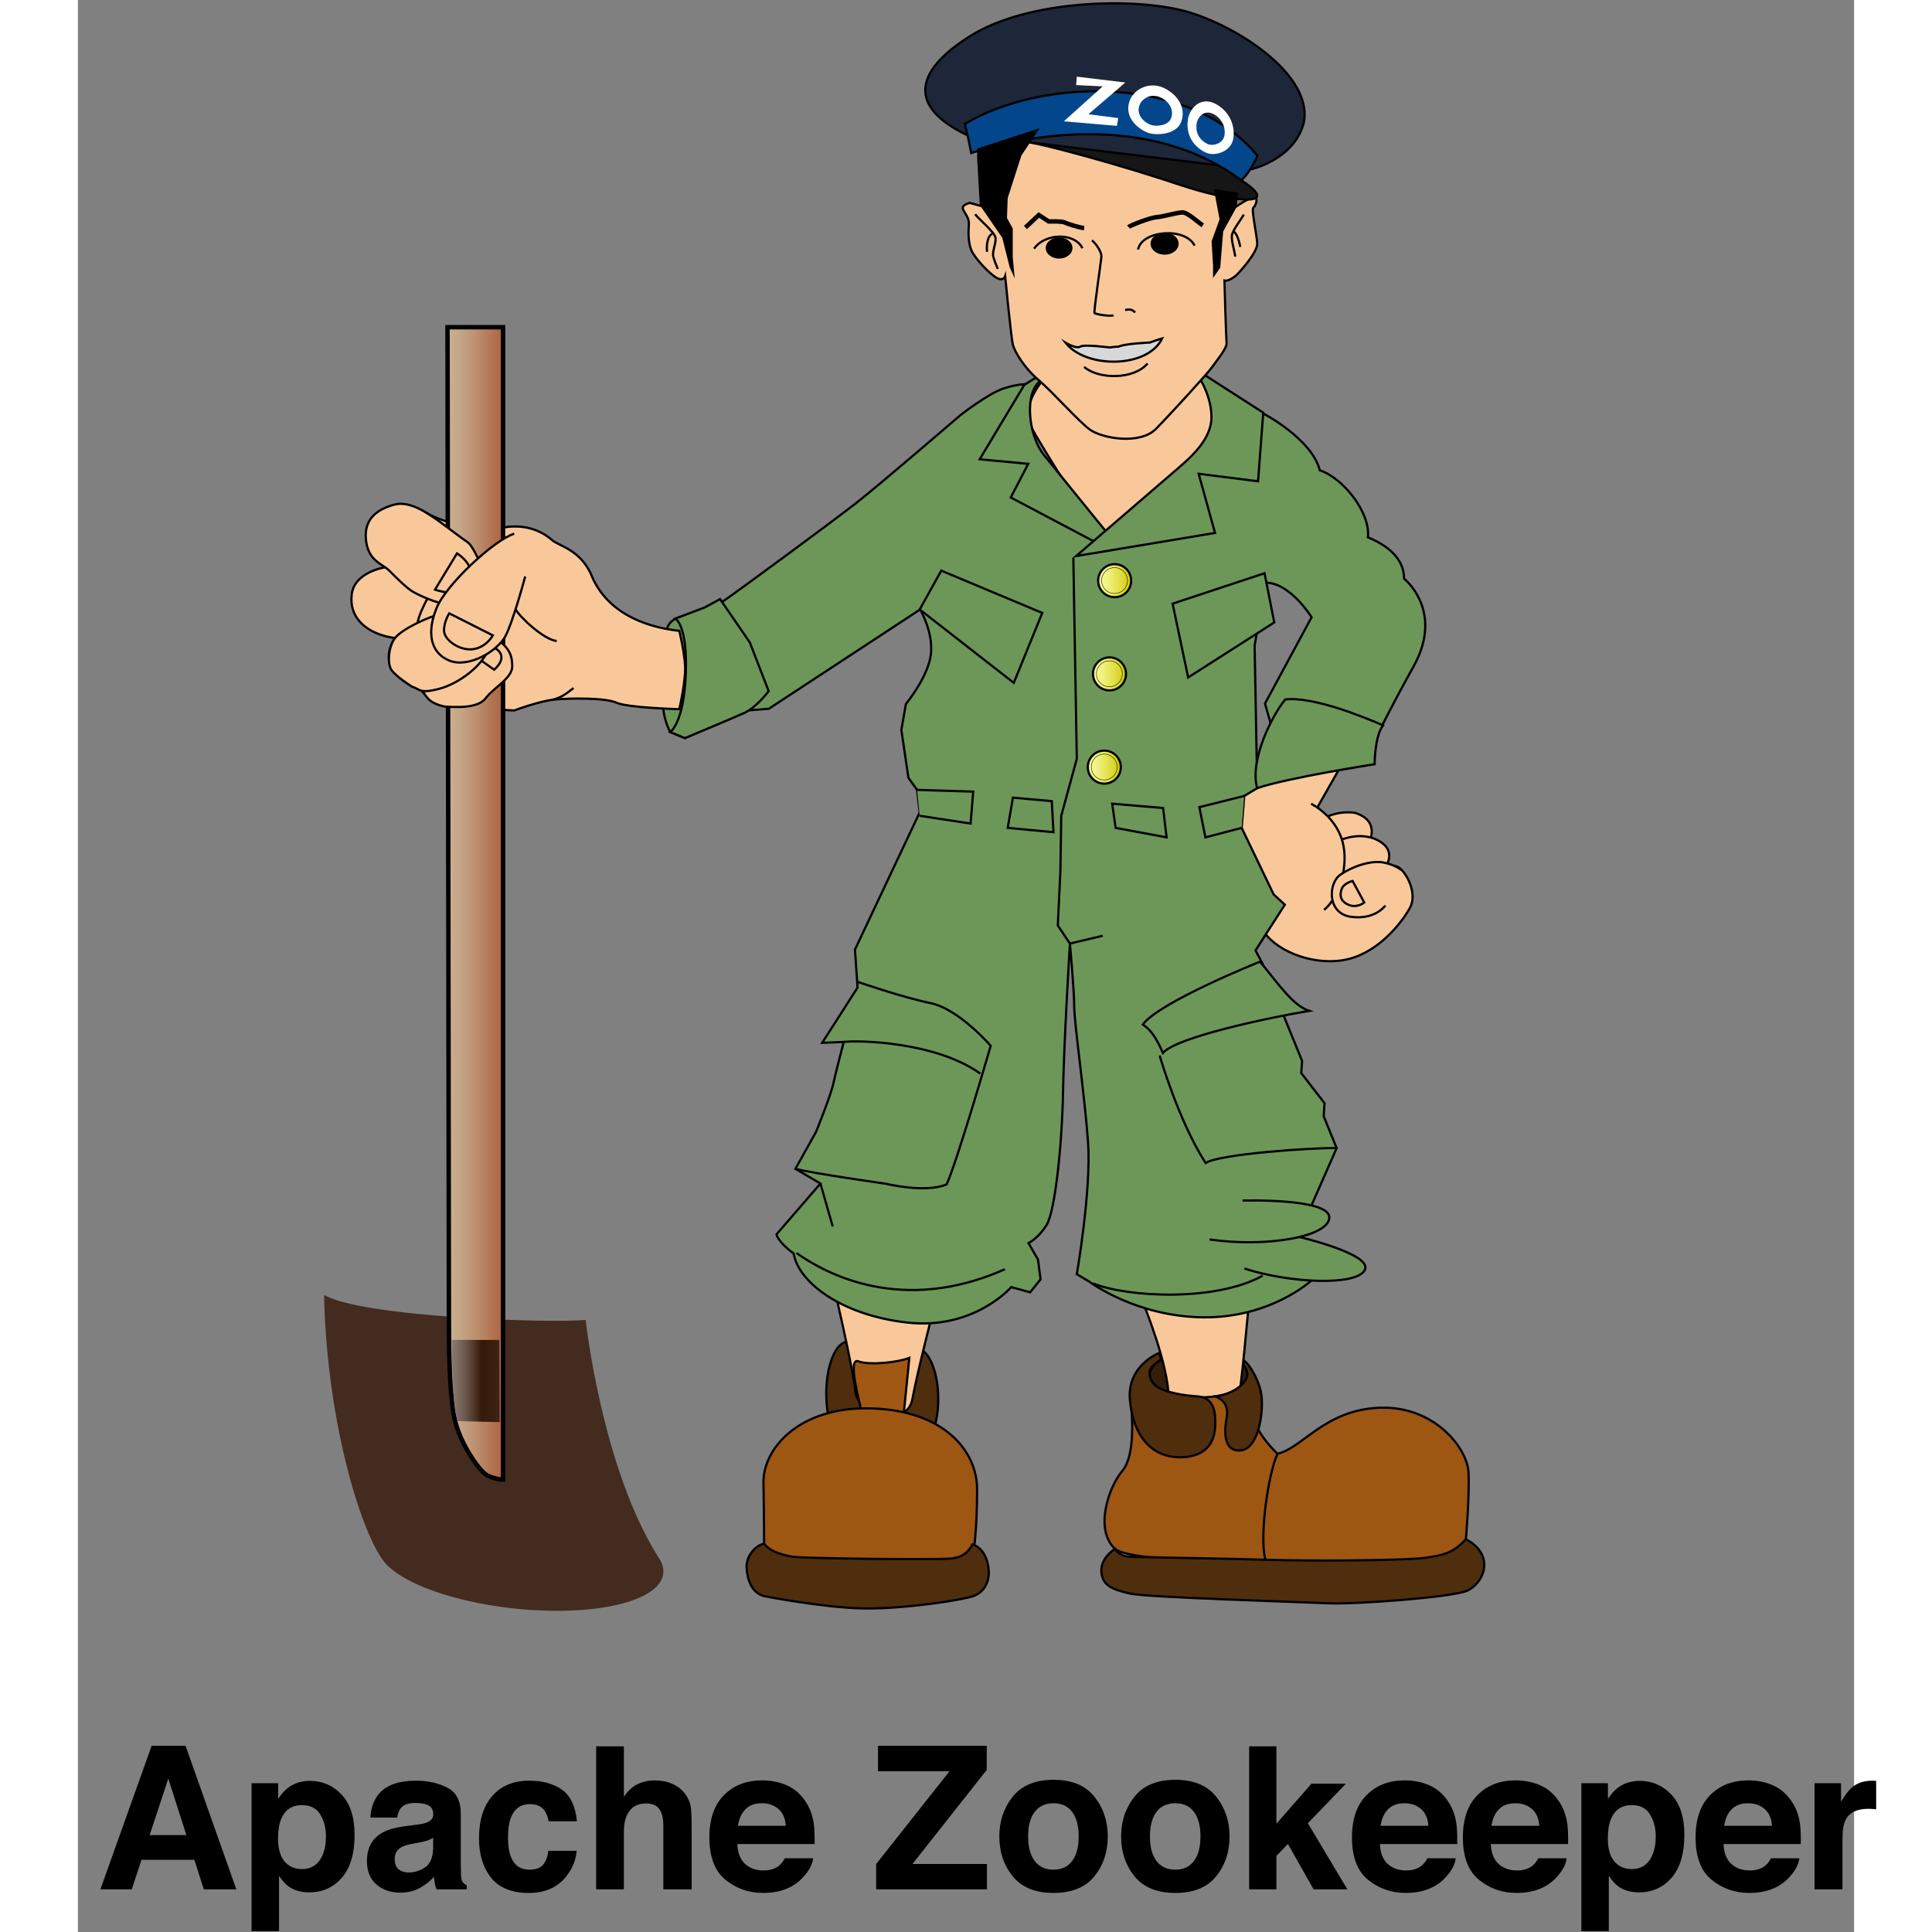 <?xml version="1.0" encoding="UTF-8" standalone="yes"?>
<svg version="1.1" id="Layer_1" xmlns="http://www.w3.org/2000/svg" xmlns:xlink="http://www.w3.org/1999/xlink" x="0px" y="0px" width="500px" height="500px" viewBox="48 31 399 434" enable-background="new 0 0 500 500" xml:space="preserve">
  <rect x="48" y="31" width="399" height="434" fill="#808080" stroke="none"/>
  <g id="Layer_4">
    <ellipse fill="#331E09" stroke="#000000" stroke-width="0.5" stroke-miterlimit="10" cx="299.73" cy="339.813" rx="10.957" ry="5.14"/>
    <ellipse fill="#4F2E0E" stroke="#000000" stroke-width="0.5" stroke-miterlimit="10" cx="220.979" cy="344.03" rx="4.872" ry="11.636"/>
    <ellipse fill="#4F2E0E" stroke="#000000" stroke-width="0.5" stroke-miterlimit="10" cx="236.249" cy="345.268" rx="5.018" ry="11.416"/>
    <path fill="#F9C89A" stroke="#000000" stroke-width="0.5" stroke-miterlimit="10" d="M217.706,319.453&#xD;&#xA;&#x9;&#x9;c0,0,4.363,18.614,4.944,24.142c0.583,5.526,11.635,8.145,12.798,1.745c1.164-6.399,5.236-22.105,5.236-22.105L217.706,319.453z"/>
    <path fill="#F9C89A" stroke="#000000" stroke-width="0.5" stroke-miterlimit="10" d="M287.224,323.525&#xD;&#xA;&#x9;&#x9;c0,0,5.816,13.962,5.816,21.814c0,7.854,13.961,9.017,15.125,3.781c1.163-5.235,2.908-25.887,2.908-25.887L287.224,323.525z"/>
    <path fill="#A15813" stroke="#000000" stroke-width="0.5" stroke-miterlimit="10" d="M234.771,336.031&#xD;&#xA;&#x9;&#x9;c-2.327,0.971-8.92,1.746-11.441,0.777c-2.52-0.969,0.195,9.113,0.97,12.217c0.775,3.103,8.919,2.521,8.919,2.521L234.771,336.031z&#xD;&#xA;&#x9;&#x9;"/>
    <path fill="#9E5613" stroke="#000000" stroke-width="0.5" stroke-miterlimit="10" d="M202.145,377.771c0,0,0-6.107-0.146-13.67&#xD;&#xA;&#x9;&#x9;c-0.145-7.562,7.854-17.161,24.142-16.725c16.289,0.436,23.851,9.453,23.851,18.179s-0.728,15.707-1.601,17.452&#xD;&#xA;&#x9;&#x9;c-0.873,1.745-42.611,2.327-44.21,0.728C202.581,382.134,202.145,377.771,202.145,377.771z"/>
    <path fill="#4F2E0E" stroke="#000000" stroke-width="0.5" stroke-miterlimit="10" d="M202.145,389.551&#xD;&#xA;&#x9;&#x9;c-2.763-0.727-3.781-3.636-3.927-6.398c-0.145-2.764,2.182-5.091,3.927-5.382c1.308,1.746,3.926,2.474,6.253,2.909&#xD;&#xA;&#x9;&#x9;c2.327,0.436,32.141,0.727,35.63,0.436c3.49-0.291,4.363-2.326,4.946-3.197c2.473,0.871,3.489,3.488,3.635,5.96&#xD;&#xA;&#x9;&#x9;c0.146,2.475-1.018,4.801-3.49,5.673c-2.472,0.872-15.562,2.909-24.578,2.763C215.524,392.169,202.145,389.551,202.145,389.551z"/>
    <path fill="#9E5613" stroke="#000000" stroke-width="0.5" stroke-miterlimit="10" d="M310.638,342.431&#xD;&#xA;&#x9;&#x9;c0,0-7.854,4.653-17.889,1.164c-6.544-0.873-8.289-0.873-8.145,2.327c0.146,3.199,1.019,11.926-2.035,15.561&#xD;&#xA;&#x9;&#x9;c-3.055,3.636-6.255,13.089-1.601,17.452c4.654,4.362,71.988,3.927,74.607,3.199c2.616-0.728,4.218-5.382,4.218-5.382&#xD;&#xA;&#x9;&#x9;s0.871-9.889,0.581-15.124c-0.292-5.235-7.562-14.834-19.925-14.397c-12.361,0.437-17.451,9.162-22.978,10.325&#xD;&#xA;&#x9;&#x9;c-4.654-4.362-6.399-9.452-6.399-10.472C311.073,346.067,310.638,342.431,310.638,342.431z"/>
    <path fill="#4F2E0E" stroke="#000000" stroke-width="0.5" stroke-miterlimit="10" d="M295.585,358.355&#xD;&#xA;&#x9;&#x9;c4.363,0,7.489-1.963,7.854-6.472c0.362-4.508-0.727-6.98-3.928-7.198c-3.198-0.218-7.126-0.873-9.016-2.108&#xD;&#xA;&#x9;&#x9;c-1.891-1.237-2.109-3.491-1.309-4.437c0.8-0.945,2.181-1.817,2.181-1.817l-0.509-1.381c0,0-7.199,2.763-6.544,10.47&#xD;&#xA;&#x9;&#x9;C284.968,353.12,288.822,358.355,295.585,358.355z"/>
    <path fill="#4F2E0E" stroke="#000000" stroke-width="0.5" stroke-miterlimit="10" d="M303.512,344.686&#xD;&#xA;&#x9;&#x9;c2.398,0.945,2.907,2.764,2.545,4.727c-0.364,1.962-1.164,7.636,2.98,7.417c4.146-0.219,5.236-8.29,4.873-11.998&#xD;&#xA;&#x9;&#x9;c-0.365-3.71-2.764-7.272-3.854-8.145c-0.146,0.581-0.218,1.091-0.218,1.091s0.824,0.581,0.849,2.036&#xD;&#xA;&#x9;&#x9;C310.709,341.268,308.237,344.03,303.512,344.686z"/>
    <path fill="none" stroke="#000000" stroke-width="0.5" stroke-miterlimit="10" d="M317.473,357.556&#xD;&#xA;&#x9;&#x9;c-2.229,4.849-4.363,20.363-2.424,24.626"/>
    <path fill="#4F2E0E" stroke="#000000" stroke-width="0.5" stroke-miterlimit="10" d="M280.969,378.935c0,0-3.346,2.036-3.054,5.234&#xD;&#xA;&#x9;&#x9;c0.291,3.2,2.763,3.928,6.399,4.801c3.636,0.872,38.103,1.89,44.356,2.181c6.253,0.291,27.632-1.309,31.268-2.763&#xD;&#xA;&#x9;&#x9;c3.636-1.455,6.836-7.854-0.145-11.636c-2.765,3.055-4.945,3.637-9.454,4.219c-4.508,0.582-25.597,0.727-34.322,0.436&#xD;&#xA;&#x9;&#x9;s-29.812-0.582-31.995-0.727C281.842,380.534,280.969,378.935,280.969,378.935z"/>
  </g>
  <g id="Layer_2">
    <path fill="#F9C89A" stroke="#000000" stroke-width="0.5" stroke-miterlimit="10" d="M265.554,115.412&#xD;&#xA;&#x9;&#x9;c-1.019,1.163-5.817,6.69-3.491,11.343c2.327,4.655,15.561,25.015,15.561,25.015s29.232-14.834,28.361-21.815&#xD;&#xA;&#x9;&#x9;c-0.875-6.981-6.836-15.27-6.836-15.27L265.554,115.412z"/>
    <path fill="#F9C89A" stroke="#000000" stroke-width="0.5" stroke-miterlimit="10" d="M337.444,221.043&#xD;&#xA;&#x9;&#x9;c0.971-0.969,3.101-5.72-2.618-7.466c-4.556-0.582-7.853,1.552-8.822,2.619c-0.969,1.066,2.035,6.787,3.877,6.98&#xD;&#xA;&#x9;&#x9;C331.725,223.37,337.444,221.043,337.444,221.043z"/>
    <path fill="#F9C89A" stroke="#000000" stroke-width="0.5" stroke-miterlimit="10" d="M341.42,226.279&#xD;&#xA;&#x9;&#x9;c0.873-1.26,2.715-4.46-1.551-6.593c-4.268-2.132-9.988,0.098-11.442,2.327c-1.453,2.23,2.424,7.175,3.201,7.175&#xD;&#xA;&#x9;&#x9;C332.404,229.188,341.42,226.279,341.42,226.279z"/>
    <path fill="#F9C89A" stroke="#000000" stroke-width="0.5" stroke-miterlimit="10" d="M331.87,202.816l-5.381,9.454&#xD;&#xA;&#x9;&#x9;c0,0,3.005,3.927,4.168,8.871c1.163,4.945-0.776,6.69,0.872,6.399c1.649-0.291,11.248-2.908,13.09-1.746&#xD;&#xA;&#x9;&#x9;c1.841,1.164,4.363,5.915,2.618,9.114c-1.746,3.2-6.787,9.792-13.865,11.538c-7.077,1.745-15.608-1.455-18.809-5.915&#xD;&#xA;&#x9;&#x9;c-3.2-4.459-8.24-18.809-8.436-21.33c-0.193-2.521,3.2-10.18,3.2-10.18l13.186-5.914L331.87,202.816z"/>
    <path fill="#F9C89A" stroke="#000000" stroke-width="0.5" stroke-miterlimit="10" d="M325.035,211.542&#xD;&#xA;&#x9;&#x9;c2.423,1.357,6.303,4.363,7.271,9.502c0.97,5.139-1.066,11.635-4.362,14.35"/>
    <path fill="#F9C89A" stroke="#000000" stroke-width="0.5" stroke-miterlimit="10" d="M341.711,234.423c0,0-2.328,3.298-7.758,2.521&#xD;&#xA;&#x9;&#x9;c-5.429-0.776-5.041-7.562-2.424-9.404c2.619-1.843,6.786-3.296,9.601-2.812c2.812,0.485,4.167,1.745,4.167,1.745"/>
    <path fill="#F9C89A" stroke="#000000" stroke-width="0.5" stroke-miterlimit="10" d="M334.343,228.897l2.617,4.848&#xD;&#xA;&#x9;&#x9;c0,0-1.65,1.357-3.588,0.484c-1.938-0.872-1.939-2.327-1.455-3.587C332.404,229.382,334.343,228.897,334.343,228.897z"/>
    <path fill="#6D9758" stroke="#000000" stroke-width="0.5" stroke-miterlimit="10" d="M314.466,123.992&#xD;&#xA;&#x9;&#x9;c0,0,10.764,5.672,12.509,12.653c5.235,1.745,11.392,9.428,10.811,15.052c5.623,2.327,8.119,5.587,8.119,9.271&#xD;&#xA;&#x9;&#x9;c3.104,2.715,7.744,9.678,2.121,19.761s-8.927,17.055-8.927,17.055l-22.495-1.944l-1.94-6.79l10.471-19.392&#xD;&#xA;&#x9;&#x9;c0,0-4.654-7.562-10.085-7.757c-1.356,5.817-2.714,14.155-2.714,14.155l0.581,31.995l-2.908,1.745l-0.582,7.175l7.175,14.931&#xD;&#xA;&#x9;&#x9;l2.521,2.327l-6.594,10.278l1.553,2.909l8.919,21.912l-0.194,2.715l5.237,6.786l-0.195,2.908l2.909,7.175l-5.624,12.798&#xD;&#xA;&#x9;&#x9;l-3.491,6.98l3.297,10.083c0,0-9.113,8.339-24.239,8.145c-15.123-0.193-25.401-7.951-25.401-7.951l-2.908-1.744&#xD;&#xA;&#x9;&#x9;c0,0,3.297-19.002,2.521-29.668c-0.776-10.665-3.104-26.76-3.104-30.444s-0.969-14.155-0.969-14.155s-1.359,22.3-1.553,33.546&#xD;&#xA;&#x9;&#x9;c-0.193,11.247-1.745,26.565-3.683,29.667c-1.94,3.104-4.072,4.072-4.072,4.072l2.132,3.686l0.582,4.458l-2.327,2.91l-4.267-1.165&#xD;&#xA;&#x9;&#x9;c0,0-8.337,9.697-23.462,7.953c-15.125-1.746-24.432-9.308-25.402-15.514c-3.49-2.521-3.878-4.266-3.878-4.266l9.89-11.441&#xD;&#xA;&#x9;&#x9;l-5.624-3.296l4.654-8.339c0,0,3.297-8.145,3.878-10.859c0.581-2.716,2.327-9.307,2.327-9.307l-4.848,0.193l7.95-12.409&#xD;&#xA;&#x9;&#x9;l-0.581-8.533l14.542-30.831l-0.582-5.042l-1.951-2.715l-1.587-10.762l1.019-5.818c0,0,5.029-6.107,5.611-11.149&#xD;&#xA;&#x9;&#x9;c0.582-5.042-2.417-10.083-2.417-10.083l-33.981,22.299l-4.87,0.388l-13.973,6.205l-3.303-1.358c0,0-1.166-1.938-1.554-5.041&#xD;&#xA;&#x9;&#x9;c-0.387-3.104-0.001-17.064,1.162-19.003c1.164-1.939,3.877-1.939,3.877-1.939s4.46-0.775,7.951-3.103&#xD;&#xA;&#x9;&#x9;c3.491-2.327,25.014-18.228,30.249-22.3c5.236-4.072,23.463-19.778,23.463-19.778s6.205-4.848,9.695-6.011&#xD;&#xA;&#x9;&#x9;c3.49-1.164,5.815-0.971,5.815-0.971l0.195,16.677l15.706,17.791l17.065-10.229l13.574-12.604L314.466,123.992z"/>
    <path fill="#6D9758" stroke="#000000" stroke-width="0.5" stroke-miterlimit="10" d="M262.936,115.993l-2.327,1.455l-10.036,16.724&#xD;&#xA;&#x9;&#x9;l10.909,1.019l-3.927,7.562l20.651,10.907l1.744-2.036c0,0-11.488-14.106-14.979-18.469c-3.49-4.363-4.509-14.107-0.582-16.725&#xD;&#xA;&#x9;&#x9;S262.936,115.993,262.936,115.993"/>
    <path fill="#6D9758" stroke="#000000" stroke-width="0.5" stroke-miterlimit="10" d="M272.242,155.915l31.196-5.199l-3.673-13.289&#xD;&#xA;&#x9;&#x9;l13.344,1.691l1.164-15.417l-13.816-8.871l-1.309-0.145c0,0,3.346,4.363,3.489,9.744c0.146,5.38-4.798,9.453-8.87,12.943&#xD;&#xA;&#x9;&#x9;C289.695,140.862,272.242,155.915,272.242,155.915z"/>
    <path fill="#6D9758" stroke="#000000" stroke-width="0.5" stroke-miterlimit="10" d="M339.287,202.671c0,0,0-6.254,1.891-8.726&#xD;&#xA;&#x9;&#x9;c-4.654-2.037-15.852-6.544-21.96-5.817c-2.909,3.49-8.094,13.67-6.302,19.924C319.653,205.725,339.287,202.671,339.287,202.671z"/>
    <path fill="#6D9758" stroke="#000000" stroke-width="0.5" stroke-miterlimit="10" d="M192.255,165.585l6.689,9.744l4.218,10.908&#xD;&#xA;&#x9;&#x9;c0,0-2.618,3.635-5.526,4.944c-2.91,1.31-13.283,5.624-13.283,5.624l-3.296-1.358c0,0,3.054-1.938,3.49-12.991&#xD;&#xA;&#x9;&#x9;c0.436-11.053-2.326-12.507-2.326-12.507l6.544-2.473L192.255,165.585z"/>
    <path fill="#6D9758" stroke="#000000" stroke-width="0.5" stroke-miterlimit="10" d="M291.004,268.114&#xD;&#xA;&#x9;&#x9;c0,0,4.217,14.688,10.326,24.143c3.053-2.035,24.287-3.49,29.426-3.345"/>
    <path fill="none" stroke="#000000" stroke-width="0.5" stroke-miterlimit="10" d="M209.174,293.566&#xD;&#xA;&#x9;&#x9;c3.878,1.018,20.312,3.344,20.312,3.344s8.872,2.182,13.671,0.146c2.472-5.527,9.889-31.123,9.889-31.123s-7.126-8.29-13.525-9.598&#xD;&#xA;&#x9;&#x9;c-6.399-1.31-16.433-4.8-16.433-4.8"/>
    <path fill="#6D9758" stroke="#000000" stroke-width="0.5" stroke-miterlimit="10" d="M220.033,265.062&#xD;&#xA;&#x9;&#x9;c3.49-0.437,20.796,0,30.686,7.125"/>
    <path fill="#6D9758" stroke="#000000" stroke-width="0.5" stroke-miterlimit="10" d="M209.416,312.472&#xD;&#xA;&#x9;&#x9;c6.544,4.653,23.706,13.963,46.829,3.637"/>
    <path fill="none" stroke="#000000" stroke-width="0.5" stroke-miterlimit="10" d="M276.025,319.308&#xD;&#xA;&#x9;&#x9;c7.997,3.198,27.775,4.071,38.103-1.745"/>
    <path fill="#6D9758" stroke="#000000" stroke-width="0.5" stroke-miterlimit="10" d="M310.056,315.963&#xD;&#xA;&#x9;&#x9;c10.324,3.345,25.306,3.927,27.05,0.29c1.745-3.636-15.465-7.562-15.465-7.562"/>
    <path fill="#6D9758" stroke="#000000" stroke-width="0.5" stroke-miterlimit="10" d="M302.202,309.418&#xD;&#xA;&#x9;&#x9;c12.651,1.89,26.905-0.582,26.905-4.945c0-4.362-19.488-3.78-19.488-3.78"/>
    <path fill="#6D9758" stroke="#000000" stroke-width="0.5" stroke-miterlimit="10" d="M313.545,247.027&#xD;&#xA;&#x9;&#x9;c4.219,5.091,7.418,9.89,11.054,11.054c-8.726,1.454-29.668,5.817-32.868,9.451c-1.453-3.344-2.617-5.089-4.507-6.398&#xD;&#xA;&#x9;&#x9;C291.004,256.044,313.545,247.027,313.545,247.027z"/>
    <path fill="#F9C89A" stroke="#000000" stroke-width="0.5" stroke-miterlimit="10" d="M183.093,172.711&#xD;&#xA;&#x9;&#x9;c-5.236-0.582-15.998-2.763-19.924-12.943c-2.472-5.09-6.544-5.962-8.435-7.272c-2.473-2.181-5.963-3.781-10.908-3.054&#xD;&#xA;&#x9;&#x9;c-4.945,0.727-12.798-0.437-17.743-3.345c-4.944-2.909-10.18-1.018-11.925,1.455c-1.745,2.472-1.891,5.962-0.146,7.853&#xD;&#xA;&#x9;&#x9;c1.745,1.891,2.909,3.055,2.909,3.055s-6.835,1.018-7.417,6.108c-0.582,5.09,3.054,7.562,5.38,8.581&#xD;&#xA;&#x9;&#x9;c2.327,1.018,4.363,1.164,4.363,1.164s-2.617,3.49-0.727,6.834c1.89,3.346,6.545,4.8,6.545,4.8s2.181,3.054,4.508,3.49&#xD;&#xA;&#x9;&#x9;c2.327,0.436,16.434,1.164,16.434,1.164s5.816-2.181,9.162-2.472c3.345-0.292,11.198-0.437,13.816,0.727&#xD;&#xA;&#x9;&#x9;c2.618,1.163,14.107,1.454,14.107,1.454s1.454-6.254,1.309-9.599C184.256,177.366,183.093,172.711,183.093,172.711z"/>
    <path fill="url(#SVGID_1_)" d="M162.055,327.499c-7.95,0.775-50.222-0.582-58.754-5.624c0.582,29.087,8.726,54.876,13.961,60.5&#xD;&#xA;&#x9;&#x9;c5.235,5.624,21.524,10.471,38.395,10.471c16.869,0,27.212-5.067,22.881-11.828C165.739,361.045,162.055,327.499,162.055,327.499z"/>
    <path fill="url(#SVGID_2_)" stroke="#000000" stroke-miterlimit="10" d="M143.5,363.373V104.5h-12.471&#xD;&#xA;&#x9;&#x9;c0,0,0.313,211.461,0.313,222.514s0.314,19.196,1.569,23.852c1.255,4.653,5.293,10.762,7.177,11.634&#xD;&#xA;&#x9;&#x9;C141.973,363.372,143.5,363.373,143.5,363.373z"/>
    <path fill="url(#SVGID_3_)" d="M142.663,332h-10.665c0,0,0,15.879,1.357,18.207c1.842,0.098,9.405,0.253,9.405,0.253L142.663,332z"/>
    <path fill="#F9C89A" stroke="#000000" stroke-width="0.5" stroke-miterlimit="10" d="M127.345,163.938c0,0-3.2,5.526-3.006,7.271&#xD;&#xA;&#x9;&#x9;c0.194,1.746,6.206,0.486,6.593-1.745C131.319,167.234,127.345,163.938,127.345,163.938z"/>
    <path fill="#F9C89A" stroke="#000000" stroke-width="0.5" stroke-miterlimit="10" d="M130.446,189.728&#xD;&#xA;&#x9;&#x9;c2.619,0.145,7.417,0.437,9.163-1.892c1.745-2.326,5.962-4.508,5.962-7.125s-0.727-4.072-3.344-6.108&#xD;&#xA;&#x9;&#x9;c-2.618-2.036-15.416,2.91-16.144,4.217c-0.727,1.31-1.745,4.945-1.308,5.963c0.436,1.017,1.308,2.909,2.617,3.781&#xD;&#xA;&#x9;&#x9;C128.701,189.437,130.446,189.728,130.446,189.728z"/>
    <path fill="#F9C89A" stroke="#000000" stroke-width="0.5" stroke-miterlimit="10" d="M138.009,178.965l3.49,2.472&#xD;&#xA;&#x9;&#x9;c0,0,3.491-2.763,0.292-4.799c-3.2-2.036-4.072,1.018-4.072,1.018L138.009,178.965z"/>
    <path fill="#F9C89A" stroke="#000000" stroke-width="0.5" stroke-miterlimit="10" d="M123.078,185.267&#xD;&#xA;&#x9;&#x9;c1.745,0.485,1.553,1.649,6.012,0.485c4.459-1.163,9.501-5.042,10.956-8.532c1.454-3.491-6.689-9.211-10.083-8.435&#xD;&#xA;&#x9;&#x9;c-3.395,0.775-9.211,3.587-10.714,5.526c-1.502,1.938-1.793,5.719-0.824,7.174C119.394,182.94,123.078,185.267,123.078,185.267z"/>
    <path fill="#F9C89A" stroke="#000000" stroke-width="0.5" stroke-miterlimit="10" d="M138.881,158.217&#xD;&#xA;&#x9;&#x9;c-1.066-1.551-2.132-4.654-3.49-5.527c-1.357-0.873-5.816-4.363-7.174-5.235c-1.358-0.873-5.527-4.072-9.114-3.103&#xD;&#xA;&#x9;&#x9;s-6.883,3.006-6.399,7.853c0.484,4.848,3.587,5.333,5.235,6.981c1.648,1.648,3.976,3.976,5.333,4.751&#xD;&#xA;&#x9;&#x9;c1.357,0.776,5.235,2.618,8.144,2.909c2.909,0.291,5.719-1.552,6.787-3.394C139.27,161.611,138.881,158.217,138.881,158.217z"/>
    <path fill="#F9C89A" stroke="#000000" stroke-width="0.5" stroke-miterlimit="10" d="M133.162,155.309l-4.944,8.144&#xD;&#xA;&#x9;&#x9;c0,0,5.396,1.989,7.368-0.97C138.3,158.411,133.162,155.309,133.162,155.309z"/>
    <path fill="#F9C89A" stroke="#000000" stroke-width="0.5" stroke-miterlimit="10" d="M146.008,150.897&#xD;&#xA;&#x9;&#x9;c-4.364,1.309-15.271,11.343-17.452,16.725c-2.182,5.381-1.454,10.035,2.909,11.78c4.363,1.745,10.762-2.181,12.507-5.38&#xD;&#xA;&#x9;&#x9;c1.745-3.2,4.508-13.525,4.508-13.525"/>
    <path fill="#F9C89A" stroke="#000000" stroke-width="0.5" stroke-miterlimit="10" d="M131.417,168.786l9.792,4.944&#xD;&#xA;&#x9;&#x9;c0,0-1.455,2.714-4.459,3.103c-3.005,0.388-6.398-2.036-6.496-4.072C130.156,170.725,131.417,168.786,131.417,168.786z"/>
    <path fill="#F9C89A" stroke="#000000" stroke-width="0.5" stroke-miterlimit="10" d="M146.348,167.913&#xD;&#xA;&#x9;&#x9;c0.969,1.745,6.302,6.787,9.21,7.078"/>
    <path fill="#F9C89A" stroke="#000000" stroke-width="0.5" stroke-miterlimit="10" d="M154.685,188.176&#xD;&#xA;&#x9;&#x9;c2.036-0.484,3.394-1.648,4.654-2.618"/>
    <polygon fill="#6D9758" stroke="#000000" stroke-width="0.5" stroke-miterlimit="10" points="314.563,159.769 316.745,170.821 &#xD;&#xA;&#x9;&#x9;297.402,183.183 293.911,166.603 &#x9;"/>
    <polygon fill="#6D9758" stroke="#000000" stroke-width="0.5" stroke-miterlimit="10" points="280.339,211.542 281.113,216.972 &#xD;&#xA;&#x9;&#x9;292.556,219.104 291.779,212.512 &#x9;"/>
    <polygon fill="#6D9758" stroke="#000000" stroke-width="0.5" stroke-miterlimit="10" points="266.766,210.96 267.152,217.941 &#xD;&#xA;&#x9;&#x9;256.876,216.972 258.04,210.185 &#x9;"/>
    <polygon fill="#6D9758" stroke="#000000" stroke-width="0.5" stroke-miterlimit="10" points="237.097,167.913 258.232,184.395 &#xD;&#xA;&#x9;&#x9;264.633,168.688 241.945,159.187 &#x9;"/>
    <polyline fill="#6D9758" stroke="#000000" stroke-width="0.5" stroke-miterlimit="10" points="271.613,156.278 272.389,201.459 &#xD;&#xA;&#x9;&#x9;268.896,214.257 268.705,226.668 268.123,238.884 270.838,242.956 278.206,241.21 &#x9;"/>
    <polyline fill="#6D9758" stroke="#000000" stroke-width="0.5" stroke-miterlimit="10" points="310.008,209.797 299.924,212.318 &#xD;&#xA;&#x9;&#x9;301.281,219.104 309.426,216.972 &#x9;"/>
    <polyline fill="#6D9758" stroke="#000000" stroke-width="0.5" stroke-miterlimit="10" points="236.515,208.44 249.119,208.828 &#xD;&#xA;&#x9;&#x9;248.537,216.002 237.097,214.257 &#x9;"/>
    <line fill="none" stroke="#000000" stroke-width="0.5" stroke-miterlimit="10" x1="214.797" y1="296.862" x2="217.561" y2="306.509"/>
    <linearGradient id="SVGID_1_" gradientUnits="userSpaceOnUse" x1="103.3" y1="357.36" x2="179.524" y2="357.36">
      <stop offset="0" style="stop-color:#442B1F"/>
      <stop offset="1" style="stop-color:#442B1F"/>
    </linearGradient>
    <linearGradient id="SVGID_2_" gradientUnits="userSpaceOnUse" x1="131.029" y1="233.936" x2="143.5" y2="233.936">
      <stop offset="0" style="stop-color:#C8B091"/>
      <stop offset="0.199" style="stop-color:#C5A788"/>
      <stop offset="0.529" style="stop-color:#BC8E6E"/>
      <stop offset="0.948" style="stop-color:#AD6745"/>
      <stop offset="0.994" style="stop-color:#AB6240"/>
    </linearGradient>
    <linearGradient id="SVGID_3_" gradientUnits="userSpaceOnUse" x1="131.998" y1="341.231" x2="142.76" y2="341.231">
      <stop offset="0" style="stop-color:#88786F"/>
      <stop offset="0.105" style="stop-color:#806F66"/>
      <stop offset="0.281" style="stop-color:#6B574C"/>
      <stop offset="0.503" style="stop-color:#493023"/>
      <stop offset="0.622" style="stop-color:#34180A"/>
      <stop offset="1" style="stop-color:#3E2316"/>
    </linearGradient>
    <linearGradient id="SVGID_4_" gradientUnits="userSpaceOnUse" x1="277.188" y1="161.441" x2="284.604" y2="161.441">
      <stop offset="0" style="stop-color:#F8FB9B"/>
      <stop offset="0.126" style="stop-color:#F5F892"/>
      <stop offset="0.334" style="stop-color:#EFEF78"/>
      <stop offset="0.601" style="stop-color:#E3E14F"/>
      <stop offset="0.911" style="stop-color:#D4CE16"/>
      <stop offset="1" style="stop-color:#CFC804"/>
    </linearGradient>
    <linearGradient id="SVGID_5_" gradientUnits="userSpaceOnUse" x1="276.025" y1="182.383" x2="283.44" y2="182.383">
      <stop offset="0" style="stop-color:#F8FB9B"/>
      <stop offset="0.126" style="stop-color:#F5F892"/>
      <stop offset="0.334" style="stop-color:#EFEF78"/>
      <stop offset="0.601" style="stop-color:#E3E14F"/>
      <stop offset="0.911" style="stop-color:#D4CE16"/>
      <stop offset="1" style="stop-color:#CFC804"/>
    </linearGradient>
    <linearGradient id="SVGID_6_" gradientUnits="userSpaceOnUse" x1="274.86" y1="203.325" x2="282.278" y2="203.325">
      <stop offset="0" style="stop-color:#F8FB9B"/>
      <stop offset="0.126" style="stop-color:#F5F892"/>
      <stop offset="0.334" style="stop-color:#EFEF78"/>
      <stop offset="0.601" style="stop-color:#E3E14F"/>
      <stop offset="0.911" style="stop-color:#D4CE16"/>
      <stop offset="1" style="stop-color:#CFC804"/>
    </linearGradient>
    <circle fill="url(#SVGID_4_)" stroke="#000000" stroke-width="0.5" stroke-miterlimit="10" cx="280.896" cy="161.441" r="3.708"/>
    <circle fill="none" stroke="#000000" stroke-width="0.1" stroke-miterlimit="10" cx="280.871" cy="161.417" r="2.908"/>
    <circle fill="url(#SVGID_5_)" stroke="#000000" stroke-width="0.5" stroke-miterlimit="10" cx="279.733" cy="182.383" r="3.708"/>
    <circle fill="none" stroke="#000000" stroke-width="0.1" stroke-miterlimit="10" cx="279.708" cy="182.358" r="2.909"/>
    <circle fill="url(#SVGID_6_)" stroke="#000000" stroke-width="0.5" stroke-miterlimit="10" cx="278.569" cy="203.325" r="3.709"/>
    <circle fill="none" stroke="#000000" stroke-width="0.1" stroke-miterlimit="10" cx="278.545" cy="203.301" r="2.909"/>
  </g>
  <g id="head">
    <path fill="#F9C89A" stroke="#000000" stroke-width="0.5" stroke-miterlimit="10" d="M251.542,77.454l-3.199-0.873&#xD;&#xA;&#x9;&#x9;c0,0-1.745,0.388-1.552,1.262c0.195,0.872,1.455,1.939,1.357,3.49c-0.095,1.551-0.291,4.556,0.875,6.496&#xD;&#xA;&#x9;&#x9;c1.162,1.939,3.975,4.848,5.429,5.623s1.842-0.388,1.842-0.388s1.356,13.961,1.746,15.416c0.388,1.454,2.424,5.042,5.72,7.854&#xD;&#xA;&#x9;&#x9;s8.921,9.21,11.538,11.149c2.618,1.939,11.246,3.588,14.931-0.194c3.684-3.781,11.635-12.507,12.507-13.768&#xD;&#xA;&#x9;&#x9;c0.873-1.26,3.393-4.266,3.297-5.43c-0.097-1.164-0.484-13.574-0.484-14.059c0.581,0.194,1.841-0.484,2.52-1.066&#xD;&#xA;&#x9;&#x9;c0.681-0.582,4.945-5.236,4.849-7.272s-1.358-7.659-0.872-8.047c0.484-0.388,1.162-1.939,0.291-2.327&#xD;&#xA;&#x9;&#x9;c-0.873-0.389-6.012,3.393-6.012,3.393s-1.042-13.258-5.815-16.676c-4.776-3.417-43.438-5.817-45.764-2.715&#xD;&#xA;&#x9;&#x9;C252.416,62.427,251.542,77.454,251.542,77.454z"/>
    <path fill="#161616" stroke="#000000" stroke-width="0.5" stroke-miterlimit="10" d="M309.328,71.491&#xD;&#xA;&#x9;&#x9;c10.035,6.544-3.054,4.654-13.815,1.018c-10.763-3.636-32.286-9.89-37.232-10.035c-4.943-0.146,32.724-3.055,38.54-1.164&#xD;&#xA;&#x9;&#x9;C302.638,63.201,309.328,71.491,309.328,71.491z"/>
    <path fill="url(#SVGID_7_)" stroke="#000000" stroke-width="0.5" stroke-miterlimit="10" d="M247.568,61.263&#xD;&#xA;&#x9;&#x9;c-12.41-6.011-12.41-13.767,0.776-22.105c13.186-8.338,37.231-8.726,48.476-5.624c11.247,3.103,28.698,14.155,26.566,25.015&#xD;&#xA;&#x9;&#x9;c-2.132,8.337-11.829,10.471-11.829,10.471L247.568,61.263z"/>
    <path fill="#03468B" stroke="#000000" stroke-width="0.5" stroke-miterlimit="10" d="M248.684,65.383c0,0-0.875-4.508-1.456-6.544&#xD;&#xA;&#x9;&#x9;c17.889-10.617,50.901-10.908,65.735,7.126c-0.437,1.308-2.326,4.508-3.636,5.526C283.878,52.585,248.684,65.383,248.684,65.383z"/>
    <path fill="#FFFFFF" d="M292.53,51.058c3.272,1.891,4.364,4.944,3.2,7.562c-1.163,2.618-5.382,2.835-7.198,2.254&#xD;&#xA;&#x9;&#x9;c-1.819-0.582-6.037-3.345-4.072-7.708C285.768,50.622,289.258,49.167,292.53,51.058z M286.59,54.346&#xD;&#xA;&#x9;&#x9;c-1.205,2.677,1.383,4.372,2.499,4.729c1.115,0.357,3.702,0.222,4.416-1.382c0.714-1.606,0.046-3.48-1.964-4.641&#xD;&#xA;&#x9;&#x9;C289.535,51.892,287.392,52.784,286.59,54.346z"/>
    <path fill="#FFFFFF" d="M303.572,54.338c3.012,1.603,4.454,4.764,3.977,7.759c-0.478,2.994-3.881,3.804-5.472,3.421&#xD;&#xA;&#x9;&#x9;c-1.589-0.384-5.531-2.804-4.714-7.798C297.974,54.784,300.559,52.733,303.572,54.338z M299.316,58.707&#xD;&#xA;&#x9;&#x9;c-0.504,3.065,1.918,4.55,2.89,4.786c0.979,0.234,3.063-0.262,3.357-2.098c0.293-1.838-0.591-3.777-2.439-4.763&#xD;&#xA;&#x9;&#x9;C301.277,55.648,299.689,56.905,299.316,58.707z"/>
    <path fill="none" stroke="#000000" stroke-miterlimit="10" d="M300.7,81.624c-0.97-0.583-3.394-2.909-4.557-2.909&#xD;&#xA;&#x9;&#x9;c-1.164,0-4.364,0.97-5.817,1.066c-1.455,0.098-5.914,1.841-6.303,2.229"/>
    <path fill="none" stroke="#000000" stroke-miterlimit="10" d="M274.037,82.205c-0.969,0-3.878-0.969-4.46-1.26&#xD;&#xA;&#x9;&#x9;c-0.581-0.292-3.49-0.194-3.49-0.194l-2.229-1.455l-3.006,2.812"/>
    <path fill="none" stroke="#000000" stroke-width="0.5" stroke-miterlimit="10" d="M275.782,85.016&#xD;&#xA;&#x9;&#x9;c0.679,0.388,2.231,2.521,2.135,3.684c-0.099,1.164-1.747,12.313-1.553,12.604s3.781,0.872,4.267,0.485"/>
    <path fill="none" stroke="#000000" stroke-width="0.5" stroke-miterlimit="10" d="M283.248,100.626&#xD;&#xA;&#x9;&#x9;c0.679-0.097,1.552-0.291,2.229,0.582"/>
    <path fill="none" stroke="#000000" stroke-width="0.5" stroke-miterlimit="10" d="M273.649,86.761&#xD;&#xA;&#x9;&#x9;c-1.647-3.49-8.34-3.49-10.859,0.098"/>
    <path fill="none" stroke="#000000" stroke-width="0.5" stroke-miterlimit="10" d="M286.157,87.052&#xD;&#xA;&#x9;&#x9;c0.774-4.265,10.567-5.138,12.699-0.872"/>
    <path fill="#D8D8D8" stroke="#000000" stroke-width="0.5" stroke-miterlimit="10" d="M269.867,107.995&#xD;&#xA;&#x9;&#x9;c4.655,5.914,18.519,5.72,21.695-0.97c-1.067,0.291-2.752,0.921-2.752,0.921s-5.758,0.243-7.018,0.922&#xD;&#xA;&#x9;&#x9;c-0.871,0-2.035,0.193-2.035,0.193s-5.721-0.776-6.594-0.193C272.292,109.449,269.867,107.995,269.867,107.995z"/>
    <path fill="none" stroke="#000000" stroke-width="0.5" stroke-miterlimit="10" d="M288.29,112.648&#xD;&#xA;&#x9;&#x9;c-3.104,3.684-11.054,3.587-14.253,0.775"/>
    <path fill="#FCFCFC" d="M289.017,85.355l3.586,0.437c0,0-2.182,0.97-3.054,1.357C288.968,86.568,289.017,85.355,289.017,85.355z"/>
    <path fill="#FCFCFC" d="M265.748,86.519l3.586,0.437c0,0-2.182,0.97-3.053,1.358C265.699,87.731,265.748,86.519,265.748,86.519z"/>
    <path fill="none" stroke="#000000" stroke-width="0.5" stroke-miterlimit="10" d="M309.909,79.199&#xD;&#xA;&#x9;&#x9;c-0.653,1.163-2.544,3.563-2.69,4.726c-0.145,1.164,0.8,4.145,0.728,4.727"/>
    <path fill="none" stroke="#000000" stroke-width="0.5" stroke-miterlimit="10" d="M309.11,86.471&#xD;&#xA;&#x9;&#x9;c-0.146-0.8-0.655-2.981-1.455-3.418"/>
    <path fill="none" stroke="#000000" stroke-width="0.5" stroke-miterlimit="10" d="M249.556,79.126&#xD;&#xA;&#x9;&#x9;c0.728,1.019,4.436,4.072,4.58,5.309c0.147,1.236-0.799,3.127-0.509,4.217c0.291,1.091,1.019,2.763,1.019,2.763"/>
    <path fill="none" stroke="#000000" stroke-width="0.5" stroke-miterlimit="10" d="M252.247,87.562&#xD;&#xA;&#x9;&#x9;c-0.219-1.163,0.072-3.709,1.162-4"/>
    <polygon points="258.457,93.548 257.325,91.076 255.646,84.41 250.593,77.054 250,66.401 250,64.365 264.006,59.808 &#xD;&#xA;&#x9;&#x9;259.955,65.917 256.863,75.515 256.705,79.975 258,82.302 258,88.797 &#x9;"/>
    <polygon fill="#FFFFFF" points="281.695,57.53 281.404,59.274 269.479,58.257 278.206,50.403 272.242,50.113 272.389,48.222 &#xD;&#xA;&#x9;&#x9;283.295,49.531 275.007,56.657 &#x9;"/>
    <polygon points="303,93.451 304.611,91.124 305.274,82.98 308.319,77.454 308.581,74.254 303.187,73.479 304.464,80.266 &#xD;&#xA;&#x9;&#x9;302.664,85.211 303,90.64 &#x9;"/>
    <linearGradient id="SVGID_7_" gradientUnits="userSpaceOnUse" x1="280.96" y1="69.019" x2="280.96" y2="31.748">
      <stop offset="0.372" style="stop-color:#1D2739"/>
      <stop offset="0.994" style="stop-color:#1D2739"/>
    </linearGradient>
    <ellipse cx="268.414" cy="86.713" rx="3.006" ry="2.375"/>
    <ellipse cx="292.119" cy="85.744" rx="3.151" ry="2.472"/>
  </g>
  <g>
    <path d="M64.561,423.177h7.623l11.406,32.238h-7.305l-2.127-6.627H62.285l-2.186,6.627h-7.046L64.561,423.177z M64.117,443.232&#xD;&#xA;&#x9;&#x9;h8.256l-4.073-12.686L64.117,443.232z"/>
    <path d="M107.235,434.134c1.944,2.057,2.917,5.074,2.917,9.055c0,4.2-0.951,7.4-2.851,9.602c-1.9,2.202-4.348,3.303-7.341,3.303&#xD;&#xA;&#x9;&#x9;c-1.908,0-3.493-0.474-4.755-1.422c-0.689-0.524-1.365-1.29-2.025-2.296v12.423h-6.168v-33.223h5.971v3.521&#xD;&#xA;&#x9;&#x9;c0.675-1.035,1.394-1.853,2.157-2.45c1.394-1.063,3.052-1.596,4.975-1.596C102.917,431.051,105.291,432.078,107.235,434.134z&#xD;&#xA;&#x9;&#x9; M102.451,438.618c-0.847-1.415-2.221-2.122-4.121-2.122c-2.283,0-3.852,1.072-4.706,3.215c-0.442,1.138-0.663,2.581-0.663,4.33&#xD;&#xA;&#x9;&#x9;c0,2.771,0.743,4.718,2.229,5.841c0.884,0.655,1.93,0.983,3.138,0.983c1.753,0,3.091-0.67,4.012-2.012&#xD;&#xA;&#x9;&#x9;c0.92-1.342,1.381-3.128,1.381-5.358C103.722,441.657,103.298,440.032,102.451,438.618z"/>
    <path d="M123.99,440.914c1.16-0.146,1.99-0.328,2.49-0.547c0.896-0.379,1.344-0.969,1.344-1.771c0-0.977-0.344-1.65-1.031-2.023&#xD;&#xA;&#x9;&#x9;c-0.688-0.371-1.696-0.557-3.026-0.557c-1.493,0-2.549,0.363-3.17,1.093c-0.443,0.539-0.739,1.269-0.886,2.188h-6.015&#xD;&#xA;&#x9;&#x9;c0.132-2.085,0.717-3.798,1.757-5.141c1.655-2.099,4.496-3.148,8.523-3.148c2.621,0,4.95,0.518,6.985,1.553&#xD;&#xA;&#x9;&#x9;c2.036,1.035,3.053,2.989,3.053,5.861v10.936c0,0.758,0.015,1.678,0.044,2.756c0.043,0.817,0.167,1.371,0.372,1.663&#xD;&#xA;&#x9;&#x9;c0.204,0.291,0.51,0.532,0.919,0.721v0.919h-6.781c-0.189-0.481-0.32-0.934-0.394-1.355c-0.073-0.424-0.131-0.904-0.175-1.443&#xD;&#xA;&#x9;&#x9;c-0.865,0.933-1.863,1.727-2.992,2.384c-1.35,0.771-2.875,1.159-4.577,1.159c-2.17,0-3.963-0.617-5.378-1.848&#xD;&#xA;&#x9;&#x9;c-1.416-1.233-2.124-2.979-2.124-5.239c0-2.931,1.139-5.053,3.416-6.365c1.249-0.714,3.084-1.224,5.508-1.53L123.99,440.914z&#xD;&#xA;&#x9;&#x9; M127.802,443.823c-0.399,0.248-0.802,0.448-1.208,0.603c-0.406,0.152-0.964,0.294-1.673,0.426l-1.419,0.263&#xD;&#xA;&#x9;&#x9;c-1.33,0.232-2.285,0.517-2.865,0.853c-0.982,0.568-1.473,1.45-1.473,2.646c0,1.064,0.3,1.834,0.899,2.306&#xD;&#xA;&#x9;&#x9;c0.6,0.476,1.33,0.712,2.188,0.712c1.362,0,2.617-0.393,3.764-1.181c1.148-0.787,1.744-2.224,1.788-4.309V443.823z"/>
    <path d="M153.72,440.127c-0.117-0.889-0.417-1.691-0.899-2.406c-0.702-0.962-1.791-1.443-3.267-1.443&#xD;&#xA;&#x9;&#x9;c-2.105,0-3.544,1.042-4.319,3.128c-0.41,1.105-0.614,2.574-0.614,4.406c0,1.746,0.204,3.15,0.614,4.211&#xD;&#xA;&#x9;&#x9;c0.745,1.982,2.148,2.975,4.209,2.975c1.462,0,2.5-0.394,3.114-1.181c0.613-0.787,0.986-1.809,1.118-3.062h6.365&#xD;&#xA;&#x9;&#x9;c-0.147,1.896-0.833,3.688-2.058,5.38c-1.956,2.728-4.853,4.091-8.691,4.091c-3.839,0-6.663-1.138-8.473-3.413&#xD;&#xA;&#x9;&#x9;c-1.81-2.274-2.715-5.224-2.715-8.847c0-4.089,1-7.272,2.999-9.547c2-2.274,4.758-3.411,8.276-3.411c2.992,0,5.44,0.67,7.345,2.012&#xD;&#xA;&#x9;&#x9;c1.905,1.341,3.033,3.711,3.383,7.108H153.72z"/>
    <path d="M181.504,431.707c1.198,0.511,2.181,1.291,2.951,2.343c0.653,0.891,1.052,1.807,1.198,2.747&#xD;&#xA;&#x9;&#x9;c0.145,0.94,0.218,2.477,0.218,4.607v14.011h-6.364v-14.518c0-1.284-0.217-2.32-0.651-3.109c-0.565-1.108-1.636-1.663-3.213-1.663&#xD;&#xA;&#x9;&#x9;c-1.636,0-2.876,0.551-3.723,1.652c-0.847,1.104-1.27,2.675-1.27,4.719v12.919h-6.234v-32.129h6.234v11.373&#xD;&#xA;&#x9;&#x9;c0.9-1.385,1.942-2.352,3.125-2.898c1.184-0.546,2.428-0.819,3.735-0.819C178.975,430.941,180.307,431.195,181.504,431.707z"/>
    <path d="M207.268,432.059c1.663,0.745,3.036,1.92,4.119,3.526c0.977,1.416,1.61,3.059,1.899,4.929&#xD;&#xA;&#x9;&#x9;c0.168,1.095,0.236,2.672,0.206,4.73h-17.363c0.097,2.392,0.928,4.068,2.493,5.03c0.953,0.599,2.098,0.897,3.438,0.897&#xD;&#xA;&#x9;&#x9;c1.42,0,2.573-0.365,3.461-1.093c0.484-0.395,0.912-0.941,1.283-1.641h6.364c-0.168,1.414-0.938,2.85-2.312,4.309&#xD;&#xA;&#x9;&#x9;c-2.134,2.318-5.125,3.478-8.968,3.478c-3.172,0-5.972-0.979-8.397-2.934c-2.425-1.956-3.638-5.138-3.638-9.545&#xD;&#xA;&#x9;&#x9;c0-4.129,1.094-7.296,3.284-9.5c2.189-2.204,5.031-3.305,8.524-3.305C203.735,430.941,205.604,431.314,207.268,432.059z&#xD;&#xA;&#x9;&#x9; M197.942,437.443c-0.881,0.908-1.435,2.138-1.661,3.689h10.739c-0.113-1.655-0.667-2.91-1.661-3.767&#xD;&#xA;&#x9;&#x9;c-0.994-0.857-2.226-1.285-3.696-1.285C200.063,436.081,198.823,436.534,197.942,437.443z"/>
    <path d="M227.317,449.729l16.478-20.843h-16.062v-5.709h24.43v5.402l-16.691,21.149h16.735v5.687h-24.89V449.729z"/>
    <path d="M276.331,452.498c-2.012,2.484-5.066,3.727-9.164,3.727c-4.097,0-7.152-1.242-9.164-3.727&#xD;&#xA;&#x9;&#x9;c-2.012-2.483-3.019-5.474-3.019-8.971c0-3.437,1.007-6.417,3.019-8.937c2.012-2.521,5.067-3.781,9.164-3.781&#xD;&#xA;&#x9;&#x9;c4.098,0,7.152,1.261,9.164,3.781c2.013,2.52,3.019,5.5,3.019,8.937C279.35,447.024,278.344,450.015,276.331,452.498z&#xD;&#xA;&#x9;&#x9; M271.344,449.054c0.978-1.296,1.466-3.138,1.466-5.526c0-2.387-0.488-4.225-1.466-5.514c-0.977-1.288-2.376-1.933-4.198-1.933&#xD;&#xA;&#x9;&#x9;s-3.227,0.645-4.21,1.933c-0.985,1.289-1.478,3.127-1.478,5.514c0,2.389,0.492,4.23,1.478,5.526&#xD;&#xA;&#x9;&#x9;c0.983,1.296,2.388,1.943,4.21,1.943S270.367,450.35,271.344,449.054z"/>
    <path d="M303.692,452.498c-2.013,2.484-5.067,3.727-9.164,3.727s-7.151-1.242-9.164-3.727c-2.012-2.483-3.018-5.474-3.018-8.971&#xD;&#xA;&#x9;&#x9;c0-3.437,1.006-6.417,3.018-8.937c2.013-2.521,5.067-3.781,9.164-3.781s7.151,1.261,9.164,3.781c2.012,2.52,3.018,5.5,3.018,8.937&#xD;&#xA;&#x9;&#x9;C306.71,447.024,305.704,450.015,303.692,452.498z M298.706,449.054c0.978-1.296,1.465-3.138,1.465-5.526&#xD;&#xA;&#x9;&#x9;c0-2.387-0.487-4.225-1.465-5.514c-0.977-1.288-2.377-1.933-4.199-1.933c-1.823,0-3.227,0.645-4.21,1.933&#xD;&#xA;&#x9;&#x9;c-0.985,1.289-1.477,3.127-1.477,5.514c0,2.389,0.491,4.23,1.477,5.526c0.983,1.296,2.387,1.943,4.21,1.943&#xD;&#xA;&#x9;&#x9;C296.329,450.997,297.729,450.35,298.706,449.054z"/>
    <path d="M311.107,423.286h6.123v17.391l7.862-8.992h7.751l-8.544,8.881l8.875,14.85h-7.586l-5.776-10.186l-2.582,2.684v7.502&#xD;&#xA;&#x9;&#x9;h-6.123V423.286z"/>
    <path d="M351.619,432.059c1.663,0.745,3.035,1.92,4.119,3.526c0.977,1.416,1.609,3.059,1.899,4.929&#xD;&#xA;&#x9;&#x9;c0.168,1.095,0.236,2.672,0.206,4.73h-17.364c0.098,2.392,0.929,4.068,2.493,5.03c0.952,0.599,2.099,0.897,3.438,0.897&#xD;&#xA;&#x9;&#x9;c1.42,0,2.574-0.365,3.461-1.093c0.484-0.395,0.911-0.941,1.283-1.641h6.364c-0.169,1.414-0.938,2.85-2.312,4.309&#xD;&#xA;&#x9;&#x9;c-2.136,2.318-5.125,3.478-8.969,3.478c-3.173,0-5.972-0.979-8.397-2.934c-2.426-1.956-3.638-5.138-3.638-9.545&#xD;&#xA;&#x9;&#x9;c0-4.129,1.095-7.296,3.284-9.5c2.188-2.204,5.031-3.305,8.525-3.305C348.087,430.941,349.956,431.314,351.619,432.059z&#xD;&#xA;&#x9;&#x9; M342.294,437.443c-0.882,0.908-1.435,2.138-1.661,3.689h10.739c-0.113-1.655-0.666-2.91-1.66-3.767&#xD;&#xA;&#x9;&#x9;c-0.994-0.857-2.227-1.285-3.697-1.285C344.415,436.081,343.175,436.534,342.294,437.443z"/>
    <path d="M376.53,432.059c1.664,0.745,3.037,1.92,4.119,3.526c0.978,1.416,1.611,3.059,1.9,4.929&#xD;&#xA;&#x9;&#x9;c0.167,1.095,0.236,2.672,0.205,4.73h-17.362c0.096,2.392,0.927,4.068,2.493,5.03c0.952,0.599,2.097,0.897,3.437,0.897&#xD;&#xA;&#x9;&#x9;c1.42,0,2.573-0.365,3.461-1.093c0.483-0.395,0.911-0.941,1.282-1.641h6.364c-0.167,1.414-0.938,2.85-2.312,4.309&#xD;&#xA;&#x9;&#x9;c-2.135,2.318-5.125,3.478-8.969,3.478c-3.173,0-5.972-0.979-8.396-2.934c-2.426-1.956-3.638-5.138-3.638-9.545&#xD;&#xA;&#x9;&#x9;c0-4.129,1.094-7.296,3.283-9.5s5.031-3.305,8.525-3.305C372.998,430.941,374.867,431.314,376.53,432.059z M367.205,437.443&#xD;&#xA;&#x9;&#x9;c-0.881,0.908-1.434,2.138-1.66,3.689h10.739c-0.114-1.655-0.667-2.91-1.661-3.767c-0.994-0.857-2.227-1.285-3.697-1.285&#xD;&#xA;&#x9;&#x9;C369.327,436.081,368.086,436.534,367.205,437.443z"/>
    <path d="M405.955,434.134c1.944,2.057,2.917,5.074,2.917,9.055c0,4.2-0.951,7.4-2.851,9.602c-1.9,2.202-4.348,3.303-7.342,3.303&#xD;&#xA;&#x9;&#x9;c-1.907,0-3.493-0.474-4.755-1.422c-0.689-0.524-1.365-1.29-2.024-2.296v12.423h-6.168v-33.223h5.971v3.521&#xD;&#xA;&#x9;&#x9;c0.675-1.035,1.394-1.853,2.157-2.45c1.394-1.063,3.053-1.596,4.975-1.596C401.638,431.051,404.011,432.078,405.955,434.134z&#xD;&#xA;&#x9;&#x9; M401.171,438.618c-0.847-1.415-2.221-2.122-4.121-2.122c-2.282,0-3.851,1.072-4.705,3.215c-0.442,1.138-0.663,2.581-0.663,4.33&#xD;&#xA;&#x9;&#x9;c0,2.771,0.743,4.718,2.229,5.841c0.885,0.655,1.931,0.983,3.138,0.983c1.754,0,3.091-0.67,4.012-2.012&#xD;&#xA;&#x9;&#x9;c0.922-1.342,1.381-3.128,1.381-5.358C402.441,441.657,402.018,440.032,401.171,438.618z"/>
    <path d="M428.804,432.059c1.663,0.745,3.036,1.92,4.119,3.526c0.978,1.416,1.609,3.059,1.899,4.929&#xD;&#xA;&#x9;&#x9;c0.168,1.095,0.236,2.672,0.205,4.73h-17.363c0.098,2.392,0.929,4.068,2.494,5.03c0.952,0.599,2.097,0.897,3.438,0.897&#xD;&#xA;&#x9;&#x9;c1.418,0,2.572-0.365,3.46-1.093c0.484-0.395,0.911-0.941,1.283-1.641h6.364c-0.168,1.414-0.938,2.85-2.312,4.309&#xD;&#xA;&#x9;&#x9;c-2.135,2.318-5.125,3.478-8.969,3.478c-3.174,0-5.972-0.979-8.397-2.934c-2.425-1.956-3.638-5.138-3.638-9.545&#xD;&#xA;&#x9;&#x9;c0-4.129,1.094-7.296,3.284-9.5c2.188-2.204,5.031-3.305,8.525-3.305C425.271,430.941,427.141,431.314,428.804,432.059z&#xD;&#xA;&#x9;&#x9; M419.479,437.443c-0.882,0.908-1.435,2.138-1.661,3.689h10.739c-0.114-1.655-0.666-2.91-1.66-3.767&#xD;&#xA;&#x9;&#x9;c-0.995-0.857-2.227-1.285-3.697-1.285C421.6,436.081,420.358,436.534,419.479,437.443z"/>
    <path d="M451.423,431.017c0.081,0.009,0.26,0.019,0.536,0.034v6.386c-0.394-0.043-0.743-0.073-1.05-0.087&#xD;&#xA;&#x9;&#x9;c-0.307-0.016-0.554-0.022-0.744-0.022c-2.507,0-4.191,0.816-5.052,2.45c-0.48,0.918-0.722,2.333-0.722,4.242v11.396h-6.277v-23.84&#xD;&#xA;&#x9;&#x9;h5.949v4.155c0.963-1.589,1.801-2.675,2.515-3.258c1.167-0.978,2.684-1.466,4.55-1.466&#xD;&#xA;&#x9;&#x9;C451.245,431.007,451.342,431.011,451.423,431.017z"/>
  </g>
</svg>